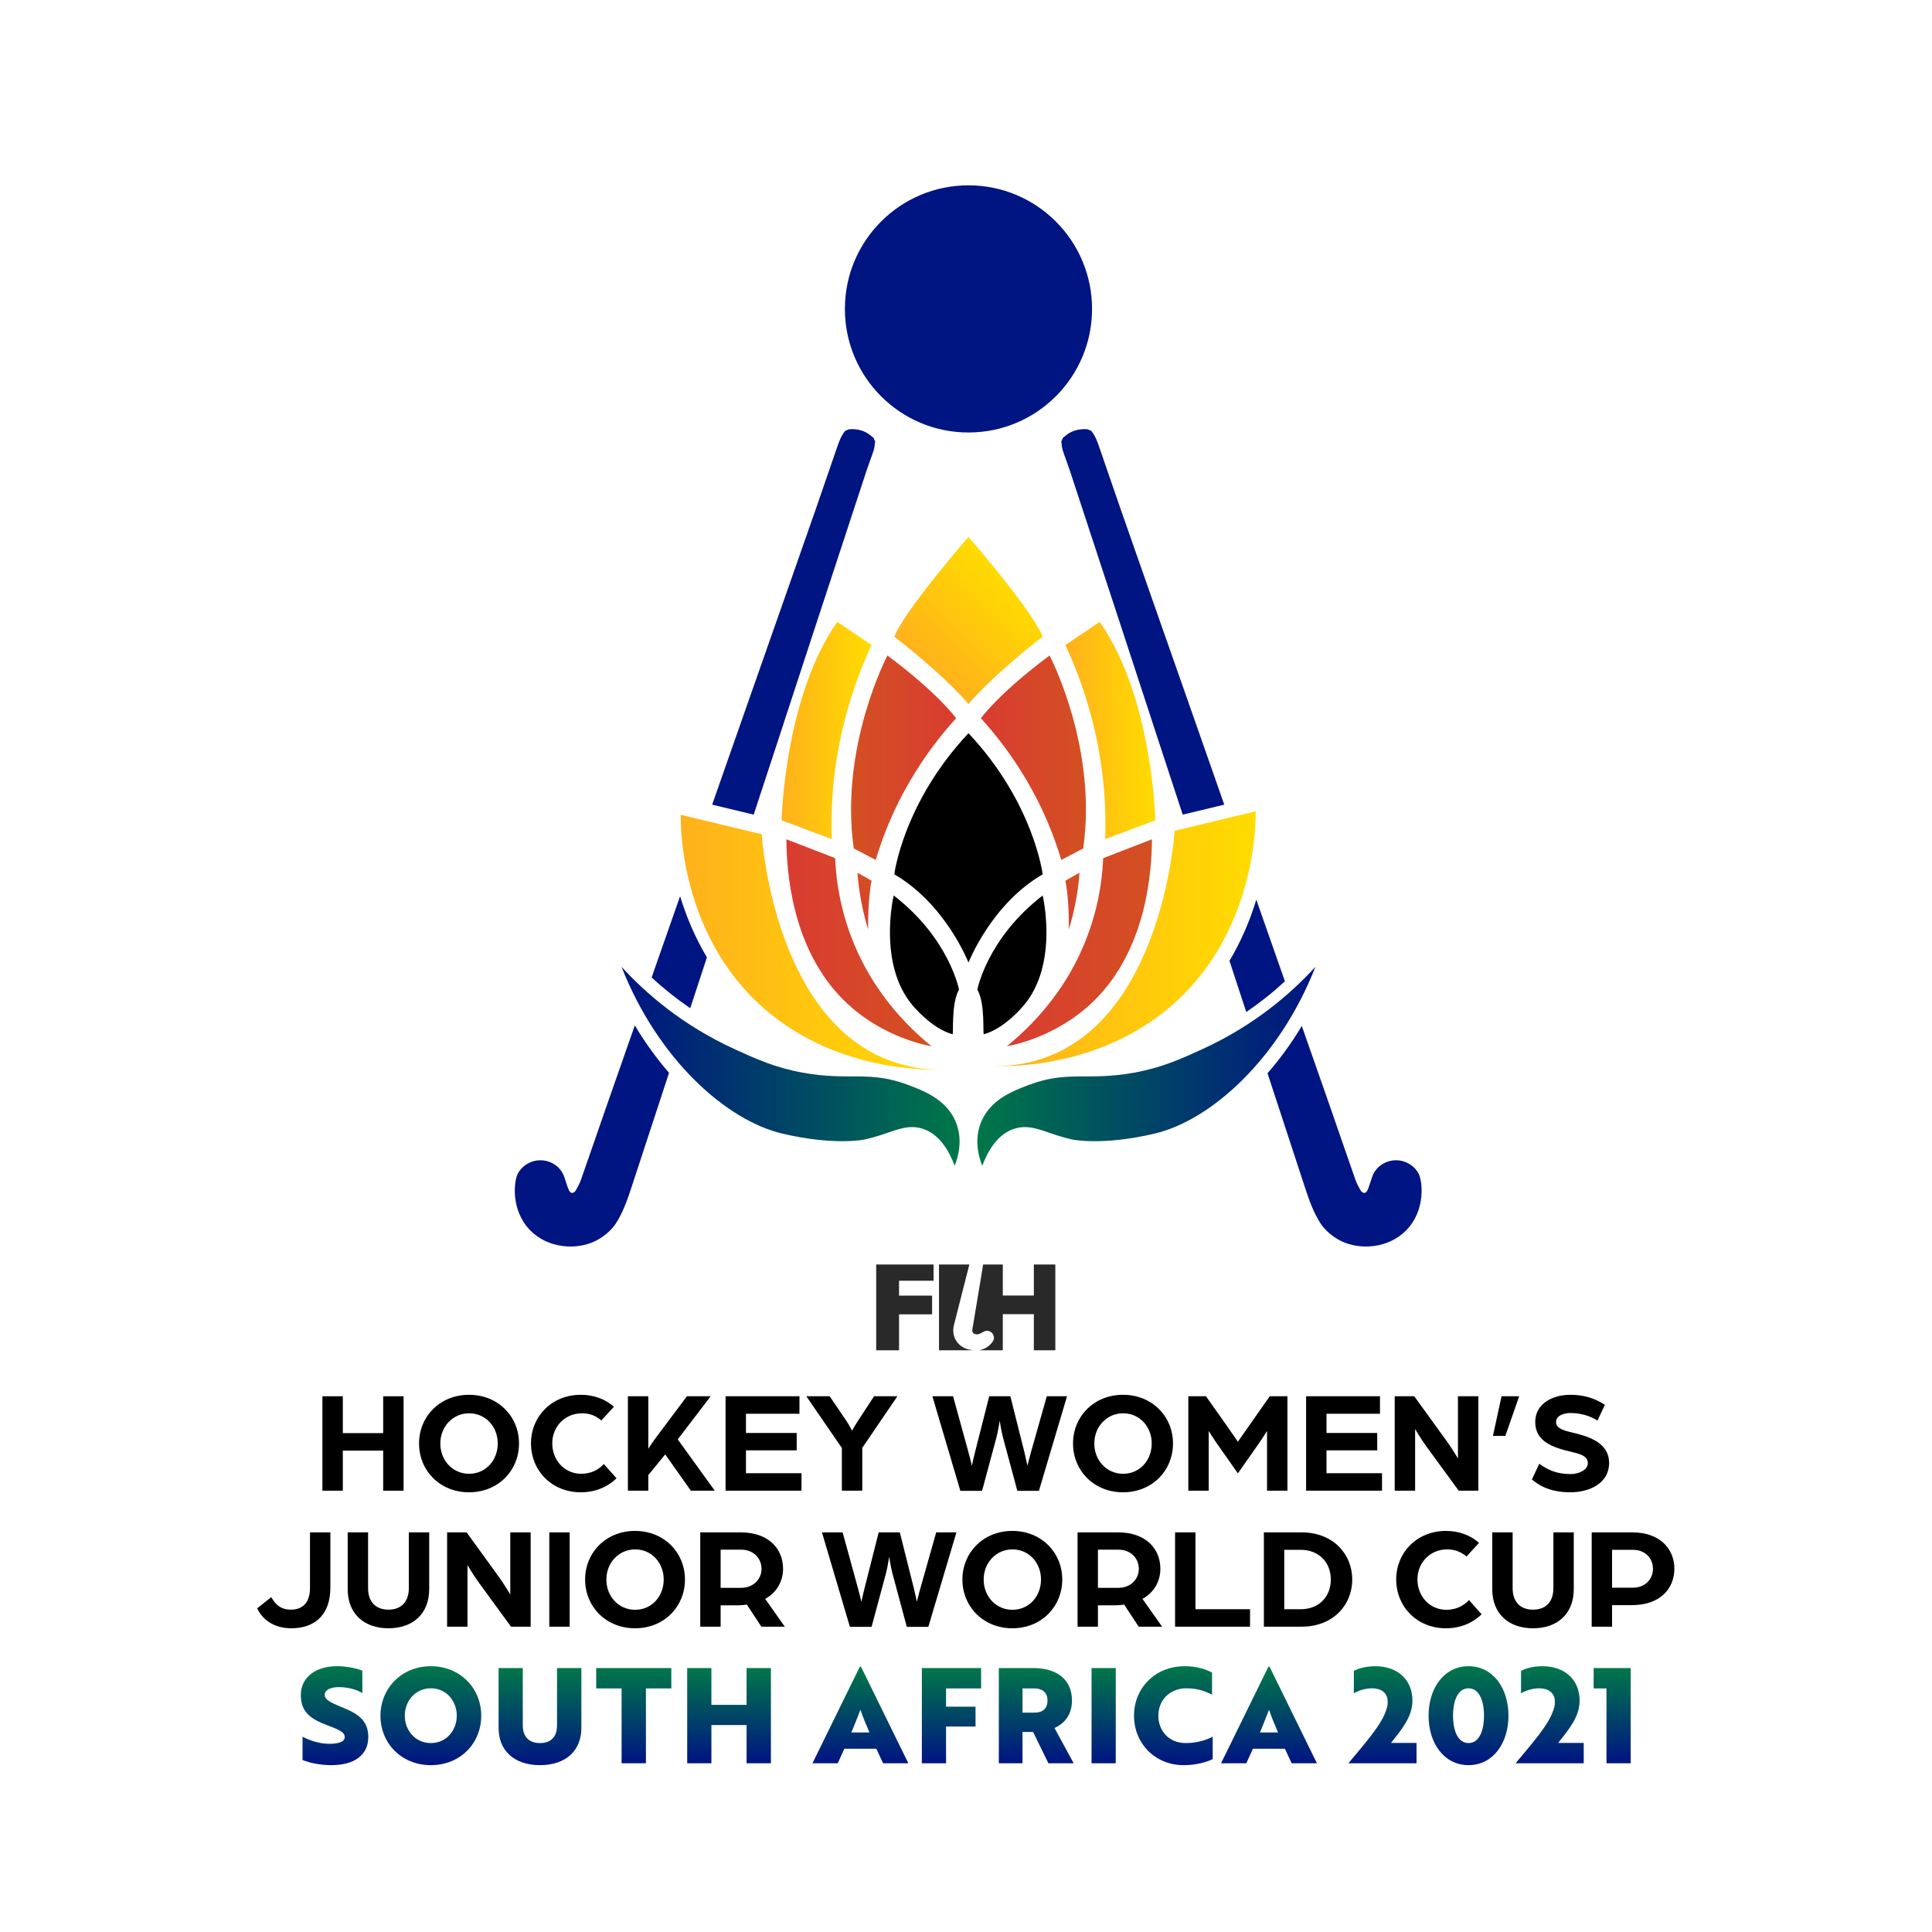 <?xml version="1.0" encoding="UTF-8" standalone="no"?>
<!DOCTYPE svg PUBLIC "-//W3C//DTD SVG 1.1//EN" "http://www.w3.org/Graphics/SVG/1.1/DTD/svg11.dtd">
<svg
   xmlns:dc="http://purl.org/dc/elements/1.1/"
   xmlns:cc="http://creativecommons.org/ns#"
   xmlns:rdf="http://www.w3.org/1999/02/22-rdf-syntax-ns#"
   xmlns:svg="http://www.w3.org/2000/svg"
   xmlns="http://www.w3.org/2000/svg"
   viewBox="0 0 1440 1440"
   height="1440"
   width="1440"
   xml:space="preserve"
   id="svg2"
   version="1.1"><defs
     id="defs6"><clipPath
       id="clipPath18"
       clipPathUnits="userSpaceOnUse"><path
         id="path16"
         d="m 489.916,325.255 h 100.168 v 47.972 H 489.916 Z" /></clipPath><linearGradient
       id="linearGradient48"
       spreadMethod="pad"
       gradientTransform="matrix(0,55.312,55.312,0,187.067,93.3)"
       gradientUnits="userSpaceOnUse"
       y2="0"
       x2="1"
       y1="0"
       x1="0"><stop
         id="stop44"
         offset="0"
         style="stop-opacity:1;stop-color:#001482" /><stop
         id="stop46"
         offset="1"
         style="stop-opacity:1;stop-color:#007749" /></linearGradient><linearGradient
       id="linearGradient68"
       spreadMethod="pad"
       gradientTransform="matrix(0,55.312,55.312,0,240.907,93.3)"
       gradientUnits="userSpaceOnUse"
       y2="0"
       x2="1"
       y1="0"
       x1="0"><stop
         id="stop64"
         offset="0"
         style="stop-opacity:1;stop-color:#001482" /><stop
         id="stop66"
         offset="1"
         style="stop-opacity:1;stop-color:#007749" /></linearGradient><linearGradient
       id="linearGradient88"
       spreadMethod="pad"
       gradientTransform="matrix(0,54.277,54.277,0,301.923,93.3)"
       gradientUnits="userSpaceOnUse"
       y2="0"
       x2="1"
       y1="0"
       x1="0"><stop
         id="stop84"
         offset="0"
         style="stop-opacity:1;stop-color:#001482" /><stop
         id="stop86"
         offset="1"
         style="stop-opacity:1;stop-color:#007749" /></linearGradient><linearGradient
       id="linearGradient108"
       spreadMethod="pad"
       gradientTransform="matrix(0,53.243,53.243,0,354.361,94.334)"
       gradientUnits="userSpaceOnUse"
       y2="0"
       x2="1"
       y1="0"
       x1="0"><stop
         id="stop104"
         offset="0"
         style="stop-opacity:1;stop-color:#001482" /><stop
         id="stop106"
         offset="1"
         style="stop-opacity:1;stop-color:#007749" /></linearGradient><linearGradient
       id="linearGradient128"
       spreadMethod="pad"
       gradientTransform="matrix(0,53.243,53.243,0,407.648,94.334)"
       gradientUnits="userSpaceOnUse"
       y2="0"
       x2="1"
       y1="0"
       x1="0"><stop
         id="stop124"
         offset="0"
         style="stop-opacity:1;stop-color:#001482" /><stop
         id="stop126"
         offset="1"
         style="stop-opacity:1;stop-color:#007749" /></linearGradient><linearGradient
       id="linearGradient148"
       spreadMethod="pad"
       gradientTransform="matrix(0,53.982,53.982,0,481.091,94.334)"
       gradientUnits="userSpaceOnUse"
       y2="0"
       x2="1"
       y1="0"
       x1="0"><stop
         id="stop144"
         offset="0"
         style="stop-opacity:1;stop-color:#001482" /><stop
         id="stop146"
         offset="1"
         style="stop-opacity:1;stop-color:#007749" /></linearGradient><linearGradient
       id="linearGradient168"
       spreadMethod="pad"
       gradientTransform="matrix(0,53.243,53.243,0,532.013,94.334)"
       gradientUnits="userSpaceOnUse"
       y2="0"
       x2="1"
       y1="0"
       x1="0"><stop
         id="stop164"
         offset="0"
         style="stop-opacity:1;stop-color:#001482" /><stop
         id="stop166"
         offset="1"
         style="stop-opacity:1;stop-color:#007749" /></linearGradient><linearGradient
       id="linearGradient188"
       spreadMethod="pad"
       gradientTransform="matrix(0,53.243,53.243,0,579.418,94.334)"
       gradientUnits="userSpaceOnUse"
       y2="0"
       x2="1"
       y1="0"
       x1="0"><stop
         id="stop184"
         offset="0"
         style="stop-opacity:1;stop-color:#001482" /><stop
         id="stop186"
         offset="1"
         style="stop-opacity:1;stop-color:#007749" /></linearGradient><linearGradient
       id="linearGradient208"
       spreadMethod="pad"
       gradientTransform="matrix(0,53.243,53.243,0,617.103,94.334)"
       gradientUnits="userSpaceOnUse"
       y2="0"
       x2="1"
       y1="0"
       x1="0"><stop
         id="stop204"
         offset="0"
         style="stop-opacity:1;stop-color:#001482" /><stop
         id="stop206"
         offset="1"
         style="stop-opacity:1;stop-color:#007749" /></linearGradient><linearGradient
       id="linearGradient228"
       spreadMethod="pad"
       gradientTransform="matrix(0,55.312,55.312,0,656.078,93.3)"
       gradientUnits="userSpaceOnUse"
       y2="0"
       x2="1"
       y1="0"
       x1="0"><stop
         id="stop224"
         offset="0"
         style="stop-opacity:1;stop-color:#001482" /><stop
         id="stop226"
         offset="1"
         style="stop-opacity:1;stop-color:#007749" /></linearGradient><linearGradient
       id="linearGradient248"
       spreadMethod="pad"
       gradientTransform="matrix(0,53.982,53.982,0,709.551,94.334)"
       gradientUnits="userSpaceOnUse"
       y2="0"
       x2="1"
       y1="0"
       x1="0"><stop
         id="stop244"
         offset="0"
         style="stop-opacity:1;stop-color:#001482" /><stop
         id="stop246"
         offset="1"
         style="stop-opacity:1;stop-color:#007749" /></linearGradient><linearGradient
       id="linearGradient268"
       spreadMethod="pad"
       gradientTransform="matrix(0,54.277,54.277,0,773.008,94.334)"
       gradientUnits="userSpaceOnUse"
       y2="0"
       x2="1"
       y1="0"
       x1="0"><stop
         id="stop264"
         offset="0"
         style="stop-opacity:1;stop-color:#001482" /><stop
         id="stop266"
         offset="1"
         style="stop-opacity:1;stop-color:#007749" /></linearGradient><linearGradient
       id="linearGradient288"
       spreadMethod="pad"
       gradientTransform="matrix(0,55.312,55.312,0,821.116,93.3)"
       gradientUnits="userSpaceOnUse"
       y2="0"
       x2="1"
       y1="0"
       x1="0"><stop
         id="stop284"
         offset="0"
         style="stop-opacity:1;stop-color:#001482" /><stop
         id="stop286"
         offset="1"
         style="stop-opacity:1;stop-color:#007749" /></linearGradient><linearGradient
       id="linearGradient308"
       spreadMethod="pad"
       gradientTransform="matrix(0,54.277,54.277,0,866.492,94.334)"
       gradientUnits="userSpaceOnUse"
       y2="0"
       x2="1"
       y1="0"
       x1="0"><stop
         id="stop304"
         offset="0"
         style="stop-opacity:1;stop-color:#001482" /><stop
         id="stop306"
         offset="1"
         style="stop-opacity:1;stop-color:#007749" /></linearGradient><linearGradient
       id="linearGradient328"
       spreadMethod="pad"
       gradientTransform="matrix(0,53.243,53.243,0,901.437,94.334)"
       gradientUnits="userSpaceOnUse"
       y2="0"
       x2="1"
       y1="0"
       x1="0"><stop
         id="stop324"
         offset="0"
         style="stop-opacity:1;stop-color:#001482" /><stop
         id="stop326"
         offset="1"
         style="stop-opacity:1;stop-color:#007749" /></linearGradient><clipPath
       id="clipPath338"
       clipPathUnits="userSpaceOnUse"><path
         id="path336"
         d="M 0,1080 H 1080 V 0 H 0 Z" /></clipPath><linearGradient
       id="linearGradient384"
       spreadMethod="pad"
       gradientTransform="matrix(189.035,0,0,-189.035,546.487,484.054)"
       gradientUnits="userSpaceOnUse"
       y2="0"
       x2="1"
       y1="0"
       x1="0"><stop
         id="stop380"
         offset="0"
         style="stop-opacity:1;stop-color:#007749" /><stop
         id="stop382"
         offset="1"
         style="stop-opacity:1;stop-color:#001482" /></linearGradient><linearGradient
       id="linearGradient404"
       spreadMethod="pad"
       gradientTransform="matrix(189.035,0,0,-189.035,347.516,484.054)"
       gradientUnits="userSpaceOnUse"
       y2="0"
       x2="1"
       y1="0"
       x1="0"><stop
         id="stop400"
         offset="0"
         style="stop-opacity:1;stop-color:#001482" /><stop
         id="stop402"
         offset="1"
         style="stop-opacity:1;stop-color:#007749" /></linearGradient><linearGradient
       id="linearGradient424"
       spreadMethod="pad"
       gradientTransform="matrix(147.132,0,0,-147.132,554.989,555.344)"
       gradientUnits="userSpaceOnUse"
       y2="0"
       x2="1"
       y1="0"
       x1="0"><stop
         id="stop420"
         offset="0"
         style="stop-opacity:1;stop-color:#ffb11c" /><stop
         id="stop422"
         offset="1"
         style="stop-opacity:1;stop-color:#ffdc00" /></linearGradient><linearGradient
       id="linearGradient444"
       spreadMethod="pad"
       gradientTransform="matrix(147.132,0,0,-147.132,380.601,553.388)"
       gradientUnits="userSpaceOnUse"
       y2="0"
       x2="1"
       y1="0"
       x1="0"><stop
         id="stop440"
         offset="0"
         style="stop-opacity:1;stop-color:#ffb11c" /><stop
         id="stop442"
         offset="1"
         style="stop-opacity:1;stop-color:#ffdc00" /></linearGradient><linearGradient
       id="linearGradient464"
       spreadMethod="pad"
       gradientTransform="matrix(81.089,0,0,-81.089,563.014,553.14)"
       gradientUnits="userSpaceOnUse"
       y2="0"
       x2="1"
       y1="0"
       x1="0"><stop
         id="stop460"
         offset="0"
         style="stop-opacity:1;stop-color:#d93c31" /><stop
         id="stop462"
         offset="1"
         style="stop-opacity:1;stop-color:#d35022" /></linearGradient><linearGradient
       id="linearGradient484"
       spreadMethod="pad"
       gradientTransform="matrix(81.089,0,0,-81.089,439.714,553.14)"
       gradientUnits="userSpaceOnUse"
       y2="0"
       x2="1"
       y1="0"
       x1="0"><stop
         id="stop480"
         offset="0"
         style="stop-opacity:1;stop-color:#d93c31" /><stop
         id="stop482"
         offset="1"
         style="stop-opacity:1;stop-color:#d35022" /></linearGradient><linearGradient
       id="linearGradient504"
       spreadMethod="pad"
       gradientTransform="matrix(50.319,0,0,-50.319,595.705,671.804)"
       gradientUnits="userSpaceOnUse"
       y2="0"
       x2="1"
       y1="0"
       x1="0"><stop
         id="stop500"
         offset="0"
         style="stop-opacity:1;stop-color:#ffb11c" /><stop
         id="stop502"
         offset="1"
         style="stop-opacity:1;stop-color:#ffdc00" /></linearGradient><linearGradient
       id="linearGradient524"
       spreadMethod="pad"
       gradientTransform="matrix(50.319,0,0,-50.319,437.025,671.804)"
       gradientUnits="userSpaceOnUse"
       y2="0"
       x2="1"
       y1="0"
       x1="0"><stop
         id="stop520"
         offset="0"
         style="stop-opacity:1;stop-color:#ffb11c" /><stop
         id="stop522"
         offset="1"
         style="stop-opacity:1;stop-color:#ffdc00" /></linearGradient><linearGradient
       id="linearGradient544"
       spreadMethod="pad"
       gradientTransform="matrix(58.743,0,0,-58.743,548.459,656.577)"
       gradientUnits="userSpaceOnUse"
       y2="0"
       x2="1"
       y1="0"
       x1="0"><stop
         id="stop540"
         offset="0"
         style="stop-opacity:1;stop-color:#d93c31" /><stop
         id="stop542"
         offset="1"
         style="stop-opacity:1;stop-color:#d35022" /></linearGradient><linearGradient
       id="linearGradient564"
       spreadMethod="pad"
       gradientTransform="matrix(58.743,0,0,-58.743,475.861,656.577)"
       gradientUnits="userSpaceOnUse"
       y2="0"
       x2="1"
       y1="0"
       x1="0"><stop
         id="stop560"
         offset="0"
         style="stop-opacity:1;stop-color:#d35022" /><stop
         id="stop562"
         offset="1"
         style="stop-opacity:1;stop-color:#d93c31" /></linearGradient><linearGradient
       id="linearGradient584"
       spreadMethod="pad"
       gradientTransform="matrix(18.788,18.788,18.788,-18.788,590.34,567.91)"
       gradientUnits="userSpaceOnUse"
       y2="0"
       x2="1"
       y1="0"
       x1="0"><stop
         id="stop580"
         offset="0"
         style="stop-opacity:1;stop-color:#d93c31" /><stop
         id="stop582"
         offset="1"
         style="stop-opacity:1;stop-color:#d35022" /></linearGradient><linearGradient
       id="linearGradient604"
       spreadMethod="pad"
       gradientTransform="matrix(14.57,14.57,14.57,-14.57,476.029,570.019)"
       gradientUnits="userSpaceOnUse"
       y2="0"
       x2="1"
       y1="0"
       x1="0"><stop
         id="stop600"
         offset="0"
         style="stop-opacity:1;stop-color:#d93c31" /><stop
         id="stop602"
         offset="1"
         style="stop-opacity:1;stop-color:#d35022" /></linearGradient><clipPath
       id="clipPath614"
       clipPathUnits="userSpaceOnUse"><path
         id="path612"
         d="M 0,1080 H 1080 V 0 H 0 Z" /></clipPath><linearGradient
       id="linearGradient644"
       spreadMethod="pad"
       gradientTransform="matrix(48.643,48.643,48.643,-48.643,517.203,707.125)"
       gradientUnits="userSpaceOnUse"
       y2="0"
       x2="1"
       y1="0"
       x1="0"><stop
         id="stop640"
         offset="0"
         style="stop-opacity:1;stop-color:#ffb11c" /><stop
         id="stop642"
         offset="1"
         style="stop-opacity:1;stop-color:#ffdc00" /></linearGradient><clipPath
       id="clipPath654"
       clipPathUnits="userSpaceOnUse"><path
         id="path652"
         d="M 0,1080 H 1080 V 0 H 0 Z" /></clipPath></defs><g
     transform="matrix(1.333,0,0,-1.333,0,1440)"
     id="g10"><g
       id="g12"><g
         clip-path="url(#clipPath18)"
         id="g14"><g
           transform="translate(578.069,373.227)"
           id="g20"><path
             id="path22"
             style="fill:#292929;fill-opacity:1;fill-rule:nonzero;stroke:none"
             d="M 0,0 V -17.329 H -17.355 V 0 h -10.988 c -1.832,-10.888 -5.952,-35.743 -6.066,-36.521 -0.238,-1.644 1.102,-2.536 2.642,-2.536 1.941,0 3.805,2.023 5.503,2.023 2.376,0 3.971,-2.003 3.971,-4.033 0,-2.284 -3.808,-6.159 -7.891,-6.74 v -0.164 h 12.829 v 20.186 H 0 v -20.186 h 12.015 l 0,47.971 z" /></g><g
           transform="translate(489.916,373.217)"
           id="g24"><path
             id="path26"
             style="fill:#292929;fill-opacity:1;fill-rule:nonzero;stroke:none"
             d="M 0,0 H 32.089 V -9.07 H 12.78 v -8.315 H 31.264 V -27.84 H 12.78 V -47.961 H 0 Z" /></g><g
           transform="translate(525.041,325.255)"
           id="g28"><path
             id="path30"
             style="fill:#292929;fill-opacity:1;fill-rule:nonzero;stroke:none"
             d="M 0,0 V 47.971 H 16.969 C 14.328,37.652 8.785,15.978 8.322,14.01 6.506,6.253 12.042,0.621 18.449,0.161 V 0 Z" /></g></g></g><g
       id="g32"><g
         id="g34"><g
           id="g40"><g
             id="g42"><path
               id="path50"
               style="fill:url(#linearGradient48);stroke:none"
               d="m 168.211,132.491 c 0,-9.761 5.767,-13.459 14.714,-16.86 v 0 c 6.509,-2.441 9.835,-3.844 9.835,-6.654 v 0 c 0,-2.218 -2.438,-3.403 -6.801,-3.699 v 0 c -1.332,-0.075 -2.736,-0.075 -4.217,0.074 v 0 c -4.289,0.37 -8.798,1.848 -12.571,3.845 v 0 -13.016 c 3.993,-1.697 10.058,-2.882 16.12,-2.882 v 0 c 13.239,0 20.633,5.917 20.633,15.752 v 0 c 0,9.466 -6.137,13.235 -15.086,16.785 v 0 c -6.211,2.516 -9.317,4.214 -9.317,6.729 v 0 c 0,2.662 3.106,4.364 7.987,4.364 v 0 c 4.879,0 9.909,-1.332 13.09,-3.329 v 0 12.499 c -3.55,1.478 -8.876,2.513 -14.198,2.513 v 0 c -12.13,0 -20.189,-6.358 -20.189,-16.121" /></g></g></g></g><g
       id="g52"><g
         id="g54"><g
           id="g60"><g
             id="g62"><path
               id="path70"
               style="fill:url(#linearGradient68);stroke:none"
               d="m 212.733,120.957 c 0,-15.456 11.758,-27.658 28.175,-27.658 v 0 c 16.49,0 28.173,12.202 28.173,27.658 v 0 c 0,15.307 -11.757,27.655 -28.173,27.655 v 0 c -16.417,0 -28.175,-12.422 -28.175,-27.655 m 13.605,0 c 0,8.208 5.916,15.307 14.57,15.307 v 0 c 8.652,0 14.494,-7.099 14.494,-15.307 v 0 c 0,-8.285 -5.842,-15.31 -14.494,-15.31 v 0 c -8.654,0 -14.57,7.025 -14.57,15.31" /></g></g></g></g><g
       id="g72"><g
         id="g74"><g
           id="g80"><g
             id="g82"><path
               id="path90"
               style="fill:url(#linearGradient88);stroke:none"
               d="m 311.463,147.577 v -32.021 c 0,-6.284 -3.254,-9.909 -9.54,-9.909 v 0 c -6.286,0 -9.614,3.625 -9.614,9.909 v 0 32.021 h -13.53 v -33.499 c 0,-12.496 8.577,-20.779 23.144,-20.779 v 0 c 14.642,0 23.145,8.283 23.145,20.779 v 0 33.499 z" /></g></g></g></g><g
       id="g92"><g
         id="g94"><g
           id="g100"><g
             id="g102"><path
               id="path110"
               style="fill:url(#linearGradient108);stroke:none"
               d="M 333.359,147.577 V 136.19 h 14.198 V 94.334 h 13.608 v 41.856 h 14.198 v 11.387 z" /></g></g></g></g><g
       id="g112"><g
         id="g114"><g
           id="g120"><g
             id="g122"><path
               id="path130"
               style="fill:url(#linearGradient128);stroke:none"
               d="M 417.447,147.577 V 127.02 h -19.67 v 20.557 H 384.243 V 94.334 h 13.534 v 21.372 h 19.67 V 94.334 h 13.604 v 53.243 z" /></g></g></g></g><g
       id="g132"><g
         id="g134"><g
           id="g140"><g
             id="g142"><path
               id="path150"
               style="fill:url(#linearGradient148);stroke:none"
               d="M 480.758,148.316 454.285,94.334 h 14.124 l 3.698,8.134 h 17.894 l 3.772,-8.134 h 14.124 l -26.474,53.982 z m 0.37,-24.033 c 1.034,-3.255 3.18,-8.502 5.029,-12.72 v 0 h -10.131 c 1.478,3.404 4.363,10.947 5.102,12.72" /></g></g></g></g><g
       id="g152"><g
         id="g154"><g
           id="g160"><g
             id="g162"><path
               id="path170"
               style="fill:url(#linearGradient168);stroke:none"
               d="M 515.448,147.577 V 94.334 h 13.531 v 20.558 h 16.489 v 11.093 h -16.489 v 10.205 h 19.598 v 11.387 z" /></g></g></g></g><g
       id="g172"><g
         id="g174"><g
           id="g180"><g
             id="g182"><path
               id="path190"
               style="fill:url(#linearGradient188);stroke:none"
               d="M 558.492,147.577 V 94.334 h 13.236 v 17.527 h 5.915 l 8.577,-17.527 h 14.125 l -10.721,19.744 c 5.842,2.588 9.761,7.689 9.761,15.382 v 0 c 0,11.98 -8.801,18.117 -21.521,18.117 v 0 z m 13.236,-11.387 h 6.729 c 4.068,0 7.248,-2.072 7.248,-6.73 v 0 c 0,-4.882 -3.108,-6.803 -7.174,-6.803 v 0 h -6.803 z" /></g></g></g></g><g
       id="g192"><g
         id="g194"><g
           id="g200"><g
             id="g202"><path
               id="path210"
               style="fill:url(#linearGradient208);stroke:none"
               d="m 610.337,94.334 h 13.533 v 53.243 h -13.533 z" /></g></g></g></g><g
       id="g212"><g
         id="g214"><g
           id="g220"><g
             id="g222"><path
               id="path230"
               style="fill:url(#linearGradient228);stroke:none"
               d="m 634.077,120.957 c 0,-15.53 11.758,-27.658 27.732,-27.658 v 0 c 6.949,0 13.015,1.7 16.269,3.402 v 0 12.496 c -3.18,-1.628 -8.282,-3.55 -15.086,-3.55 v 0 c -9.614,0 -15.306,7.025 -15.306,15.31 v 0 c 0,8.208 5.84,15.307 15.896,15.307 v 0 c 6.36,0 11.093,-1.998 14.127,-3.55 v 0 12.347 c -3.255,1.703 -8.211,3.551 -15.31,3.551 v 0 c -16.564,0 -28.322,-12.276 -28.322,-27.655" /></g></g></g></g><g
       id="g232"><g
         id="g234"><g
           id="g240"><g
             id="g242"><path
               id="path250"
               style="fill:url(#linearGradient248);stroke:none"
               d="M 709.219,148.316 682.745,94.334 h 14.123 l 3.698,8.134 h 17.895 l 3.773,-8.134 h 14.123 l -26.474,53.982 z m 0.369,-24.033 c 1.034,-3.255 3.18,-8.502 5.028,-12.72 v 0 h -10.131 c 1.479,3.404 4.364,10.947 5.103,12.72" /></g></g></g></g><g
       id="g252"><g
         id="g254"><g
           id="g260"><g
             id="g262"><path
               id="path270"
               style="fill:url(#linearGradient268);stroke:none"
               d="m 756.997,145.95 v -12.497 c 1.851,1.183 5.845,2.811 10.133,2.811 v 0 c 5.102,0 8.354,-2.441 8.727,-6.509 v 0 c 0.22,-1.699 0,-3.55 -0.743,-5.546 v 0 c -2.661,-8.503 -11.977,-18.708 -21.147,-29.875 v 0 h 38.082 v 11.388 h -14.27 c 5.693,7.248 11.978,14.493 11.978,23.664 v 0 c 0,11.313 -7.913,19.226 -20.778,19.226 v 0 c -5.473,0 -9.985,-1.404 -11.982,-2.662" /></g></g></g></g><g
       id="g272"><g
         id="g274"><g
           id="g280"><g
             id="g282"><path
               id="path290"
               style="fill:url(#linearGradient288);stroke:none"
               d="m 798.783,120.957 c 0,-15.31 8.58,-27.658 22.335,-27.658 v 0 c 13.754,0 22.331,12.348 22.331,27.658 v 0 c 0,15.307 -8.577,27.655 -22.331,27.655 v 0 c -13.755,0 -22.335,-12.348 -22.335,-27.655 m 13.683,0 c 0,9.093 3.031,15.307 8.652,15.307 v 0 c 5.62,0 8.651,-6.214 8.651,-15.307 v 0 c 0,-9.096 -3.031,-15.31 -8.651,-15.31 v 0 c -5.621,0 -8.652,6.214 -8.652,15.31" /></g></g></g></g><g
       id="g292"><g
         id="g294"><g
           id="g300"><g
             id="g302"><path
               id="path310"
               style="fill:url(#linearGradient308);stroke:none"
               d="m 850.481,145.95 v -12.497 c 1.849,1.183 5.842,2.811 10.131,2.811 v 0 c 5.102,0 8.357,-2.441 8.726,-6.509 v 0 c 0.22,-1.699 0,-3.55 -0.739,-5.546 v 0 c -2.661,-8.503 -11.981,-18.708 -21.148,-29.875 v 0 h 38.082 v 11.388 H 871.26 c 5.696,7.248 11.981,14.493 11.981,23.664 v 0 c 0,11.313 -7.913,19.226 -20.781,19.226 v 0 c -5.472,0 -9.982,-1.404 -11.979,-2.662" /></g></g></g></g><g
       id="g312"><g
         id="g314"><g
           id="g320"><g
             id="g322"><path
               id="path330"
               style="fill:url(#linearGradient328);stroke:none"
               d="M 891.085,147.577 V 136.19 h 7.173 V 94.334 h 13.531 v 53.243 z" /></g></g></g></g><g
       id="g332"><g
         clip-path="url(#clipPath338)"
         id="g334"><g
           transform="translate(610.618,907.544)"
           id="g340"><path
             id="path342"
             style="fill:#001482;fill-opacity:1;fill-rule:nonzero;stroke:none"
             d="m 0,0 c 0,-38.163 -30.937,-69.1 -69.1,-69.1 -38.162,0 -69.099,30.937 -69.099,69.1 0,38.163 30.937,69.1 69.099,69.1 C -30.937,69.1 0,38.163 0,0" /></g><g
           transform="translate(793.028,424.392)"
           id="g344"><path
             id="path346"
             style="fill:#001482;fill-opacity:1;fill-rule:nonzero;stroke:none"
             d="m 0,0 c -0.932,1.609 -2.191,2.877 -2.191,2.877 -8.175,7.895 -20.551,3.989 -23.589,-5.002 -0.824,-2.437 -1.551,-4.914 -2.505,-7.3 -0.298,-0.743 -1.155,-1.677 -1.828,-1.738 -0.675,-0.063 -1.718,0.695 -2.112,1.377 -1.122,1.941 -2.192,3.956 -2.934,6.064 -4.592,13.053 -9.077,26.144 -13.619,39.215 -3.051,8.776 -6.136,17.538 -9.208,26.307 -2.386,6.806 -4.771,13.614 -7.157,20.422 -5.905,-9.879 -12.384,-18.67 -19.165,-26.462 7.006,-21.354 14.017,-42.706 21.018,-64.061 2.254,-6.873 4.665,-13.688 8.587,-19.821 1.68,-2.626 5.649,-7.093 11.735,-10.015 10.572,-5.075 26.36,-4.045 36.305,6.173 C 4.296,-20.705 2.424,-4.186 0,0" /></g><g
           transform="translate(354.959,506.92)"
           id="g348"><path
             id="path350"
             style="fill:#001482;fill-opacity:1;fill-rule:nonzero;stroke:none"
             d="m 0,0 c -2.421,-6.909 -4.843,-13.819 -7.264,-20.729 -3.072,-8.768 -6.157,-17.531 -9.208,-26.306 -4.542,-13.071 -9.027,-26.162 -13.619,-39.215 -0.742,-2.108 -1.813,-4.123 -2.935,-6.064 -0.393,-0.682 -1.436,-1.44 -2.111,-1.377 -0.673,0.061 -1.53,0.995 -1.828,1.738 -0.954,2.386 -1.681,4.862 -2.505,7.3 -3.038,8.991 -15.414,12.897 -23.589,5.002 0,0 -1.259,-1.268 -2.191,-2.877 -2.425,-4.186 -4.296,-20.705 6.663,-31.964 9.945,-10.218 25.733,-11.248 36.305,-6.173 6.086,2.922 10.055,7.389 11.735,10.015 3.922,6.132 6.333,12.948 8.586,19.821 7.028,21.437 14.066,42.872 21.099,64.308 C 12.366,-18.707 5.892,-9.9 0,0" /></g><g
           transform="translate(598.041,817.637)"
           id="g352"><path
             id="path354"
             style="fill:#001482;fill-opacity:1;fill-rule:nonzero;stroke:none"
             d="m 0,0 c 4.259,-12.871 8.461,-25.761 12.691,-38.641 5.77,-17.566 11.557,-35.127 17.316,-52.696 6.332,-19.316 12.63,-38.642 18.96,-57.959 4.759,-14.526 9.535,-29.047 14.304,-43.571 l 23.222,5.58 c -6.292,17.963 -12.582,35.927 -18.881,53.888 -7.841,22.355 -15.698,44.704 -23.541,67.059 -5.311,15.14 -10.633,30.277 -15.907,45.43 -3.81,10.945 -7.529,21.922 -11.333,32.869 -1.187,3.417 -2.314,6.883 -4.688,9.737 -0.674,0.296 -1.349,0.592 -2.024,0.888 -3.685,0.335 -7.197,-0.27 -10.398,-2.158 -1.238,-0.73 -2.311,-1.737 -3.459,-2.616 -0.296,-0.675 -0.592,-1.349 -0.888,-2.023 0.248,-1.623 0.293,-3.31 0.785,-4.855 C -2.668,7.253 -1.213,3.666 0,0" /></g><g
           transform="translate(704.971,570.048)"
           id="g356"><path
             id="path358"
             style="fill:#001482;fill-opacity:1;fill-rule:nonzero;stroke:none"
             d="m 0,0 c -0.839,2.394 -1.677,4.789 -2.516,7.183 -3.304,-10.864 -8.085,-22.617 -14.992,-34.211 3.127,-9.541 6.257,-19.081 9.385,-28.621 7.605,5.179 14.817,10.906 21.605,17.176 C 8.988,-25.649 4.494,-12.824 0,0" /></g><g
           transform="translate(421.425,624.768)"
           id="g360"><path
             id="path362"
             style="fill:#001482;fill-opacity:1;fill-rule:nonzero;stroke:none"
             d="m 0,0 c 4.769,14.524 9.545,29.046 14.305,43.574 6.329,19.316 12.628,38.642 18.959,57.958 5.759,17.57 11.547,35.131 17.316,52.697 4.231,12.88 8.432,25.77 12.691,38.641 1.214,3.665 2.669,7.253 3.841,10.931 0.492,1.545 0.537,3.233 0.786,4.855 -0.296,0.675 -0.592,1.349 -0.888,2.023 -1.148,0.88 -2.222,1.886 -3.459,2.616 -3.201,1.889 -6.714,2.494 -10.399,2.159 -0.674,-0.296 -1.349,-0.593 -2.023,-0.889 -2.374,-2.854 -3.501,-6.319 -4.689,-9.736 C 42.637,193.882 38.917,182.905 35.108,171.96 29.833,156.807 24.512,141.67 19.2,126.53 11.358,104.175 3.5,81.826 -4.34,59.47 -10.64,41.508 -16.931,23.543 -23.223,5.58 Z" /></g><g
           transform="translate(380.274,579.164)"
           id="g364"><path
             id="path366"
             style="fill:#001482;fill-opacity:1;fill-rule:nonzero;stroke:none"
             d="m 0,0 c -0.836,-2.386 -1.671,-4.773 -2.508,-7.16 -4.469,-12.753 -8.938,-25.507 -13.407,-38.259 6.781,-6.285 13.986,-12.028 21.585,-17.22 3.109,9.477 6.218,18.956 9.325,28.434 C 8.087,-22.613 3.306,-10.863 0,0" /></g></g></g><g
       id="g368"><g
         id="g370"><g
           id="g376"><g
             id="g378"><path
               id="path386"
               style="fill:url(#linearGradient384);stroke:none"
               d="m 672.431,493.709 c -12.094,-5.536 -22.69,-10.386 -38.314,-13.228 v 0 c -26.038,-4.736 -36.848,1.413 -58.77,-6.806 v 0 c -8.591,-3.219 -19.95,-7.653 -25.637,-18.396 v 0 c -6.035,-11.397 -2.031,-22.996 -0.483,-26.857 v 0 c 3.014,7.993 8.466,18.073 18.581,20.926 v 0 c 9.978,2.814 17.746,-3.305 32.122,-6.295 v 0 c 0,0 16.63,-3.46 45.616,3.354 v 0 c 31.387,7.377 69.635,41.478 89.975,93.279 v 0 c -13.514,-14.783 -34.001,-32.664 -63.09,-45.977" /></g></g></g></g><g
       id="g388"><g
         id="g390"><g
           id="g396"><g
             id="g398"><path
               id="path406"
               style="fill:url(#linearGradient404);stroke:none"
               d="m 437.492,446.407 c 28.985,-6.814 45.616,-3.354 45.616,-3.354 v 0 c 14.375,2.99 22.144,9.109 32.121,6.295 v 0 c 10.115,-2.853 15.567,-12.933 18.582,-20.926 v 0 c 1.548,3.861 5.553,15.46 -0.483,26.857 v 0 c -5.688,10.743 -17.047,15.177 -25.637,18.396 v 0 c -21.922,8.219 -32.732,2.07 -58.769,6.806 v 0 c -15.624,2.842 -26.221,7.692 -38.316,13.228 v 0 c -29.089,13.313 -49.576,31.194 -63.091,45.977 v 0 c 20.341,-51.801 58.589,-85.902 89.977,-93.279" /></g></g></g></g><g
       id="g408"><g
         id="g410"><g
           id="g416"><g
             id="g418"><path
               id="path426"
               style="fill:url(#linearGradient424);stroke:none"
               d="m 656.779,615.746 c -0.363,-5.639 -8.218,-106.971 -75.671,-127.935 v 0 c -7.242,-2.251 -15.889,-3.799 -26.119,-3.743 v 0 c 16.565,-0.204 47.755,1.67 78.359,18.713 v 0 c 69.563,38.741 68.899,118.434 68.756,123.854 v 0 c -15.109,-3.63 -30.217,-7.259 -45.325,-10.889" /></g></g></g></g><g
       id="g428"><g
         id="g430"><g
           id="g436"><g
             id="g438"><path
               id="path446"
               style="fill:url(#linearGradient444);stroke:none"
               d="m 449.374,500.827 c 30.604,-17.045 61.794,-18.918 78.359,-18.716 v 0 c -10.23,-0.056 -18.878,1.492 -26.12,3.743 v 0 c -67.451,20.964 -75.307,122.297 -75.67,127.936 v 0 c -15.108,3.63 -30.217,7.259 -45.325,10.888 v 0 c -0.143,-5.419 -0.808,-85.112 68.756,-123.851" /></g></g></g></g><g
       id="g448"><g
         id="g450"><g
           id="g456"><g
             id="g458"><path
               id="path466"
               style="fill:url(#linearGradient464);stroke:none"
               d="m 616.831,600.435 c -0.654,-15.86 -4.475,-45.06 -25.253,-74.639 v 0 c -9.264,-13.188 -19.606,-23.188 -28.564,-30.487 v 0 -0.001 c 0,0 10e-4,-0.007 0.04,-0.012 v 0 c 0.027,-0.003 26.955,4.024 48.784,25.52 v 0 c 29.821,29.365 32.178,73.665 32.264,90.167 v 0 z" /></g></g></g></g><g
       id="g468"><g
         id="g470"><g
           id="g476"><g
             id="g478"><path
               id="path486"
               style="fill:url(#linearGradient484);stroke:none"
               d="m 471.979,520.816 c 21.828,-21.496 48.757,-25.523 48.783,-25.52 v 0 c 0.04,0.005 0.04,0.012 0.04,0.012 v 0 0.001 c -8.958,7.299 -19.3,17.299 -28.564,30.487 v 0 c -20.777,29.579 -24.599,58.779 -25.252,74.639 v 0 l -27.273,10.548 c 0.088,-16.502 2.445,-60.802 32.266,-90.167" /></g></g></g></g><g
       id="g488"><g
         id="g490"><g
           id="g496"><g
             id="g498"><path
               id="path506"
               style="fill:url(#linearGradient504);stroke:none"
               d="m 595.706,719.609 c 5.479,-11.804 10.861,-25.818 14.978,-41.851 v 0 c 6.636,-25.831 7.899,-48.76 7.299,-66.69 v 0 l 28.041,10.548 c 0,0 -1.537,68.732 -31.114,110.924 v 0 z" /></g></g></g></g><g
       id="g508"><g
         id="g510"><g
           id="g516"><g
             id="g518"><path
               id="path526"
               style="fill:url(#linearGradient524);stroke:none"
               d="m 437.025,621.616 28.04,-10.548 c -0.599,17.93 0.663,40.859 7.298,66.69 v 0 c 4.119,16.033 9.501,30.047 14.981,41.851 v 0 L 468.139,732.54 C 438.562,690.348 437.025,621.616 437.025,621.616" /></g></g></g></g><g
       id="g528"><g
         id="g530"><g
           id="g536"><g
             id="g538"><path
               id="path546"
               style="fill:url(#linearGradient544);stroke:none"
               d="m 548.459,678.694 c 8.079,-8.936 17.076,-20.358 25.351,-34.366 v 0 c 9.924,-16.798 15.892,-32.373 19.59,-44.914 v 0 l 12.291,6.465 C 613.758,662.701 586.87,713.74 586.87,713.74 v 0 c -28.04,-20.755 -38.411,-35.046 -38.411,-35.046" /></g></g></g></g><g
       id="g548"><g
         id="g550"><g
           id="g556"><g
             id="g558"><path
               id="path566"
               style="fill:url(#linearGradient564);stroke:none"
               d="m 477.371,605.879 12.291,-6.465 c 3.698,12.541 9.667,28.116 19.589,44.914 v 0 c 8.276,14.008 17.272,25.43 25.353,34.366 v 0 c 0,0 -10.372,14.291 -38.411,35.046 v 0 c 0,0 -26.889,-51.039 -18.822,-107.861" /></g></g></g></g><g
       id="g568"><g
         id="g570"><g
           id="g576"><g
             id="g578"><path
               id="path586"
               style="fill:url(#linearGradient584);stroke:none"
               d="m 595.706,587.846 c 2.303,-11.569 1.919,-27.221 1.919,-27.221 v 0 c 5.378,17.353 5.934,31.644 5.934,31.644 v 0 z" /></g></g></g></g><g
       id="g588"><g
         id="g590"><g
           id="g596"><g
             id="g598"><path
               id="path606"
               style="fill:url(#linearGradient604);stroke:none"
               d="m 485.423,560.625 c 0,0 -0.384,15.652 1.921,27.221 v 0 l -7.855,4.423 c 0,0 0.557,-14.291 5.934,-31.644" /></g></g></g></g><g
       id="g608"><g
         clip-path="url(#clipPath614)"
         id="g610"><g
           transform="translate(541.524,670.301)"
           id="g616"><path
             id="path618"
             style="fill:#000000;fill-opacity:1;fill-rule:nonzero;stroke:none"
             d="M 0,0 C -36.55,-38.917 -41.484,-78.913 -41.484,-78.913 -12.676,-95.599 0,-128.276 0,-128.276 c 0,0 12.676,32.677 41.484,49.363 0,0 -4.935,39.996 -41.484,78.913" /></g><g
           transform="translate(550.123,501.988)"
           id="g620"><path
             id="path622"
             style="fill:#000000;fill-opacity:1;fill-rule:nonzero;stroke:none"
             d="m 0,0 c -0.734,-0.198 0.922,17.013 -3.637,24.951 0,0 5.389,28.582 36.523,52.627 0,0 9.11,-38.336 -10.608,-61.474 C 22.278,16.104 11.779,3.175 0,0" /></g><g
           transform="translate(532.59,501.988)"
           id="g624"><path
             id="path626"
             style="fill:#000000;fill-opacity:1;fill-rule:nonzero;stroke:none"
             d="m 0,0 c 0.735,-0.198 -0.921,17.013 3.637,24.951 0,0 -5.388,28.582 -36.522,52.627 0,0 -9.112,-38.336 10.607,-61.474 0,0 10.499,-12.929 22.278,-16.104" /></g></g></g><g
       id="g628"><g
         id="g630"><g
           id="g636"><g
             id="g638"><path
               id="path646"
               style="fill:url(#linearGradient644);stroke:none"
               d="m 500.04,724.289 c 0,0 26.273,-19.99 41.485,-37.656 v 0 c 15.21,17.666 41.482,37.656 41.482,37.656 v 0 c -6.038,15.076 -41.482,55.8 -41.482,55.8 v 0 c 0,0 -35.446,-40.724 -41.485,-55.8" /></g></g></g></g><g
       id="g648"><g
         clip-path="url(#clipPath654)"
         id="g650"><g
           transform="translate(180.275,299.56)"
           id="g656"><path
             id="path658"
             style="fill:#000000;fill-opacity:1;fill-rule:nonzero;stroke:none"
             d="M 0,0 H 11.408 V -20.615 H 33.98 V 0 H 45.389 V -52.804 H 33.98 v 22.409 H 11.408 V -52.804 H 0 Z" /></g><g
           transform="translate(278.31,273.16)"
           id="g660"><path
             id="path662"
             style="fill:#000000;fill-opacity:1;fill-rule:nonzero;stroke:none"
             d="m 0,0 c 0,9.37 -6.762,16.867 -15.971,16.867 -9.208,0 -16.134,-7.497 -16.134,-16.867 0,-9.454 6.844,-16.951 16.134,-16.951 C -6.762,-16.951 0,-9.454 0,0 m -44.002,0 c 0,15.073 11.652,27.216 27.95,27.216 16.297,0 27.949,-12.143 27.949,-27.216 0,-15.158 -11.652,-27.3 -27.949,-27.3 -16.298,0 -27.95,12.142 -27.95,27.3" /></g><g
           transform="translate(296.897,273.24)"
           id="g664"><path
             id="path666"
             style="fill:#000000;fill-opacity:1;fill-rule:nonzero;stroke:none"
             d="m 0,0 c 0,14.993 11.571,27.136 27.868,27.136 7.252,0 13.772,-2.446 18.498,-6.682 l -7.008,-7.66 C 35.773,15.891 32.105,16.787 28.52,16.787 18.904,16.787 11.897,9.29 11.897,0 c 0,-9.452 6.844,-17.031 16.216,-17.031 4.888,0 9.37,1.875 12.631,5.46 l 7.089,-7.986 C 42.78,-24.446 35.935,-27.38 27.868,-27.38 11.571,-27.38 0,-15.238 0,0" /></g><g
           transform="translate(351.092,299.56)"
           id="g668"><path
             id="path670"
             style="fill:#000000;fill-opacity:1;fill-rule:nonzero;stroke:none"
             d="m 0,0 h 11.409 v -29.336 c 0.325,0.571 2.933,4.482 4.807,6.927 L 33.003,0 H 46.285 L 27.869,-24.119 48.567,-52.804 H 35.203 l -14.342,20.291 -9.452,-11.572 v -8.719 l -11.409,0 z" /></g><g
           transform="translate(405.697,299.56)"
           id="g672"><path
             id="path674"
             style="fill:#000000;fill-opacity:1;fill-rule:nonzero;stroke:none"
             d="M 0,0 H 41.315 V -9.778 H 11.409 v -10.756 h 28.358 v -9.697 H 11.409 v -12.793 h 31.046 v -9.78 H 0 Z" /></g><g
           transform="translate(470.727,270.633)"
           id="g676"><path
             id="path678"
             style="fill:#000000;fill-opacity:1;fill-rule:nonzero;stroke:none"
             d="M 0,0 -19.882,28.928 H -6.845 L 1.711,16.379 c 2.201,-3.178 3.994,-6.682 3.994,-6.682 0,0 2.037,3.585 4.074,6.682 l 8.23,12.549 H 31.048 L 11.409,0.082 v -23.958 l -11.409,0 z" /></g><g
           transform="translate(521.337,299.56)"
           id="g680"><path
             id="path682"
             style="fill:#000000;fill-opacity:1;fill-rule:nonzero;stroke:none"
             d="m 0,0 h 11.571 l 8.556,-31.128 c 0.897,-3.26 1.874,-7.333 1.956,-7.741 0.082,0.408 0.896,4.319 1.793,7.741 L 31.78,0 h 11.815 l 7.824,-31.128 c 0.815,-3.342 1.63,-7.333 1.711,-7.741 0.162,0.408 1.059,4.399 2.037,7.741 L 63.968,0 H 75.295 L 59.568,-52.885 H 47.507 l -8.067,29.988 c -0.979,3.667 -1.63,8.637 -1.793,9.209 -0.162,-0.572 -0.815,-5.542 -1.792,-9.209 L 27.788,-52.885 H 15.646 Z" /></g><g
           transform="translate(643.984,273.16)"
           id="g684"><path
             id="path686"
             style="fill:#000000;fill-opacity:1;fill-rule:nonzero;stroke:none"
             d="m 0,0 c 0,9.37 -6.762,16.867 -15.971,16.867 -9.208,0 -16.133,-7.497 -16.133,-16.867 0,-9.454 6.843,-16.951 16.133,-16.951 C -6.762,-16.951 0,-9.454 0,0 m -44.002,0 c 0,15.073 11.652,27.216 27.95,27.216 16.297,0 27.949,-12.143 27.949,-27.216 0,-15.158 -11.652,-27.3 -27.949,-27.3 -16.298,0 -27.95,12.142 -27.95,27.3" /></g><g
           transform="translate(664.446,299.56)"
           id="g688"><path
             id="path690"
             style="fill:#000000;fill-opacity:1;fill-rule:nonzero;stroke:none"
             d="m 0,0 h 9.86 l 8.312,-11.733 c 3.096,-4.319 9.534,-13.691 9.534,-13.691 0,0 6.519,9.29 9.533,13.609 L 45.552,0 h 9.86 V -52.804 H 44.003 v 33.41 c 0,0 -2.036,-3.34 -4.809,-7.334 l -11.488,-16.378 -11.572,16.46 c -2.689,3.831 -4.726,7.252 -4.726,7.252 v -33.41 H 0 Z" /></g><g
           transform="translate(730.296,299.56)"
           id="g692"><path
             id="path694"
             style="fill:#000000;fill-opacity:1;fill-rule:nonzero;stroke:none"
             d="M 0,0 H 41.314 V -9.778 H 11.408 v -10.756 h 28.359 v -9.697 H 11.408 v -12.793 h 31.047 v -9.78 H 0 Z" /></g><g
           transform="translate(779.846,299.56)"
           id="g696"><path
             id="path698"
             style="fill:#000000;fill-opacity:1;fill-rule:nonzero;stroke:none"
             d="m 0,0 h 10.919 l 18.172,-25.098 c 2.933,-3.993 6.275,-9.697 6.275,-9.697 V 0 H 46.773 V -52.804 H 35.772 l -17.6,24.121 c -3.505,4.726 -6.764,10.349 -6.764,10.349 v -34.47 H 0 Z" /></g><g
           transform="translate(839.583,299.56)"
           id="g700"><path
             id="path702"
             style="fill:#000000;fill-opacity:1;fill-rule:nonzero;stroke:none"
             d="M 0,0 H 9.859 L 2.119,-22.164 H -4.809 Z" /></g><g
           transform="translate(856.537,253.032)"
           id="g704"><path
             id="path706"
             style="fill:#000000;fill-opacity:1;fill-rule:nonzero;stroke:none"
             d="m 0,0 4.155,8.801 c 4.237,-3.098 9.29,-5.786 17.358,-5.786 4.399,0 9.778,2.037 9.778,6.192 0,4.075 -4.727,5.134 -9.372,6.275 -9.859,2.282 -20.046,5.622 -20.046,16.622 0,10.188 9.534,15.24 19.64,15.24 7.985,0 14.015,-2.118 19.312,-5.622 L 36.67,32.92 c -4.239,2.771 -9.779,4.238 -15.157,4.238 -2.771,0 -7.987,-1.059 -7.987,-5.054 0,-3.421 3.829,-4.643 9.044,-5.866 9.372,-2.2 20.618,-5.704 20.618,-17.031 C 43.188,-2.2 32.106,-7.172 21.513,-7.172 8.882,-7.172 2.933,-2.363 0,0" /></g><g
           transform="translate(143.789,180.971)"
           id="g708"><path
             id="path710"
             style="fill:#000000;fill-opacity:1;fill-rule:nonzero;stroke:none"
             d="m 0,0 7.894,6.267 c 3.092,-5.698 6.999,-6.999 10.987,-6.999 6.266,0 10.661,3.662 10.661,12.126 V 42.481 H 40.936 V 11.638 C 40.936,-4.15 31.739,-11.149 19.043,-11.149 11.149,-11.149 3.662,-7.731 0,0" /></g><g
           transform="translate(194.414,191.713)"
           id="g712"><path
             id="path714"
             style="fill:#000000;fill-opacity:1;fill-rule:nonzero;stroke:none"
             d="M 0,0 V 31.739 H 11.394 V 0.57 c 0,-7.894 4.476,-12.045 11.394,-12.045 6.918,0 11.394,4.151 11.394,12.045 V 31.739 H 45.574 V 0 c 0,-13.917 -9.277,-21.892 -22.786,-21.892 C 9.278,-21.892 0,-13.917 0,0" /></g><g
           transform="translate(250.004,223.452)"
           id="g716"><path
             id="path718"
             style="fill:#000000;fill-opacity:1;fill-rule:nonzero;stroke:none"
             d="m 0,0 h 10.905 l 18.149,-25.065 c 2.929,-3.989 6.267,-9.685 6.267,-9.685 V 0 H 46.713 V -52.735 H 35.727 l -17.578,24.089 c -3.501,4.719 -6.755,10.335 -6.755,10.335 V -52.735 H 0 Z" /></g><path
           id="path720"
           style="fill:#000000;fill-opacity:1;fill-rule:nonzero;stroke:none"
           d="m 307.141,223.452 h 11.394 v -52.735 h -11.394 z" /><g
           transform="translate(371.111,197.085)"
           id="g722"><path
             id="path724"
             style="fill:#000000;fill-opacity:1;fill-rule:nonzero;stroke:none"
             d="m 0,0 c 0,9.358 -6.753,16.846 -15.95,16.846 -9.197,0 -16.113,-7.488 -16.113,-16.846 0,-9.441 6.834,-16.929 16.113,-16.929 C -6.753,-16.929 0,-9.441 0,0 m -43.945,0 c 0,15.055 11.637,27.181 27.913,27.181 16.277,0 27.914,-12.126 27.914,-27.181 0,-15.138 -11.637,-27.264 -27.914,-27.264 -16.276,0 -27.913,12.126 -27.913,27.264" /></g><g
           transform="translate(414.494,192.445)"
           id="g726"><path
             id="path728"
             style="fill:#000000;fill-opacity:1;fill-rule:nonzero;stroke:none"
             d="m 0,0 c 6.673,0 11.313,4.802 11.313,10.58 0,6.022 -4.64,10.742 -11.231,10.742 H -11.556 V 0 Z m -22.95,31.007 h 22.625 c 15.543,0 23.681,-9.115 23.681,-20.427 0,-6.755 -3.5,-13.266 -10.01,-16.765 L 24.332,-21.729 H 11.231 L 3.093,-9.359 C 1.546,-9.603 0.163,-9.766 -1.383,-9.766 H -11.556 V -21.729 H -22.95 Z" /></g><g
           transform="translate(459.587,223.452)"
           id="g730"><path
             id="path732"
             style="fill:#000000;fill-opacity:1;fill-rule:nonzero;stroke:none"
             d="m 0,0 h 11.556 l 8.546,-31.088 c 0.895,-3.256 1.871,-7.324 1.952,-7.731 0.082,0.407 0.896,4.313 1.791,7.731 L 31.739,0 h 11.8 l 7.814,-31.088 c 0.814,-3.337 1.627,-7.324 1.709,-7.731 0.162,0.407 1.057,4.394 2.034,7.731 L 63.885,0 H 75.198 L 59.491,-52.817 H 47.446 l -8.057,29.949 c -0.977,3.662 -1.628,8.626 -1.791,9.196 -0.161,-0.57 -0.814,-5.534 -1.789,-9.196 L 27.752,-52.817 H 15.625 Z" /></g><g
           transform="translate(582.076,197.085)"
           id="g734"><path
             id="path736"
             style="fill:#000000;fill-opacity:1;fill-rule:nonzero;stroke:none"
             d="m 0,0 c 0,9.358 -6.754,16.846 -15.95,16.846 -9.197,0 -16.113,-7.488 -16.113,-16.846 0,-9.441 6.834,-16.929 16.113,-16.929 C -6.754,-16.929 0,-9.441 0,0 m -43.945,0 c 0,15.055 11.636,27.181 27.913,27.181 16.276,0 27.914,-12.126 27.914,-27.181 0,-15.138 -11.638,-27.264 -27.914,-27.264 -16.277,0 -27.913,12.126 -27.913,27.264" /></g><g
           transform="translate(625.46,192.445)"
           id="g738"><path
             id="path740"
             style="fill:#000000;fill-opacity:1;fill-rule:nonzero;stroke:none"
             d="m 0,0 c 6.674,0 11.313,4.802 11.313,10.58 0,6.022 -4.639,10.742 -11.231,10.742 H -11.556 V 0 Z m -22.949,31.007 h 22.625 c 15.544,0 23.681,-9.115 23.681,-20.427 0,-6.755 -3.5,-13.266 -10.01,-16.765 L 24.333,-21.729 H 11.231 L 3.093,-9.359 C 1.547,-9.603 0.163,-9.766 -1.383,-9.766 h -10.173 v -11.963 h -11.393 z" /></g><g
           transform="translate(657.043,223.452)"
           id="g742"><path
             id="path744"
             style="fill:#000000;fill-opacity:1;fill-rule:nonzero;stroke:none"
             d="m 0,0 h 11.395 v -42.97 h 30.518 v -9.765 H 0 Z" /></g><g
           transform="translate(727.362,180.482)"
           id="g746"><path
             id="path748"
             style="fill:#000000;fill-opacity:1;fill-rule:nonzero;stroke:none"
             d="M 0,0 C 10.093,0 16.766,6.998 16.766,16.603 16.766,26.124 10.093,33.204 0,33.204 H -9.276 V 0 Z m -20.671,42.97 h 21.16 c 17.334,0 28.24,-11.963 28.24,-26.367 0,-14.406 -10.906,-26.369 -28.24,-26.369 h -21.16 z" /></g><g
           transform="translate(780.677,197.165)"
           id="g750"><path
             id="path752"
             style="fill:#000000;fill-opacity:1;fill-rule:nonzero;stroke:none"
             d="m 0,0 c 0,14.975 11.556,27.101 27.832,27.101 7.242,0 13.754,-2.442 18.474,-6.673 l -6.998,-7.651 c -3.581,3.093 -7.245,3.989 -10.826,3.989 -9.602,0 -16.6,-7.488 -16.6,-16.766 0,-9.439 6.835,-17.009 16.194,-17.009 4.883,0 9.359,1.873 12.614,5.453 l 7.081,-7.974 C 42.725,-24.414 35.889,-27.344 27.832,-27.344 11.556,-27.344 0,-15.218 0,0" /></g><g
           transform="translate(834.396,191.713)"
           id="g754"><path
             id="path756"
             style="fill:#000000;fill-opacity:1;fill-rule:nonzero;stroke:none"
             d="M 0,0 V 31.739 H 11.393 V 0.57 c 0,-7.894 4.475,-12.045 11.393,-12.045 6.918,0 11.395,4.151 11.395,12.045 V 31.739 H 45.573 V 0 c 0,-13.917 -9.277,-21.892 -22.787,-21.892 C 9.276,-21.892 0,-13.917 0,0" /></g><g
           transform="translate(913.099,192.527)"
           id="g758"><path
             id="path760"
             style="fill:#000000;fill-opacity:1;fill-rule:nonzero;stroke:none"
             d="m 0,0 c 6.755,0 11.149,4.72 11.149,10.579 0,5.86 -4.394,10.58 -11.068,10.58 h -11.8 l 0,-21.159 z m -23.113,30.925 h 22.625 c 15.463,0 23.6,-9.115 23.6,-20.346 0,-11.23 -8.137,-20.345 -23.681,-20.345 h -11.15 v -12.045 h -11.394 z" /></g></g></g></g></svg>